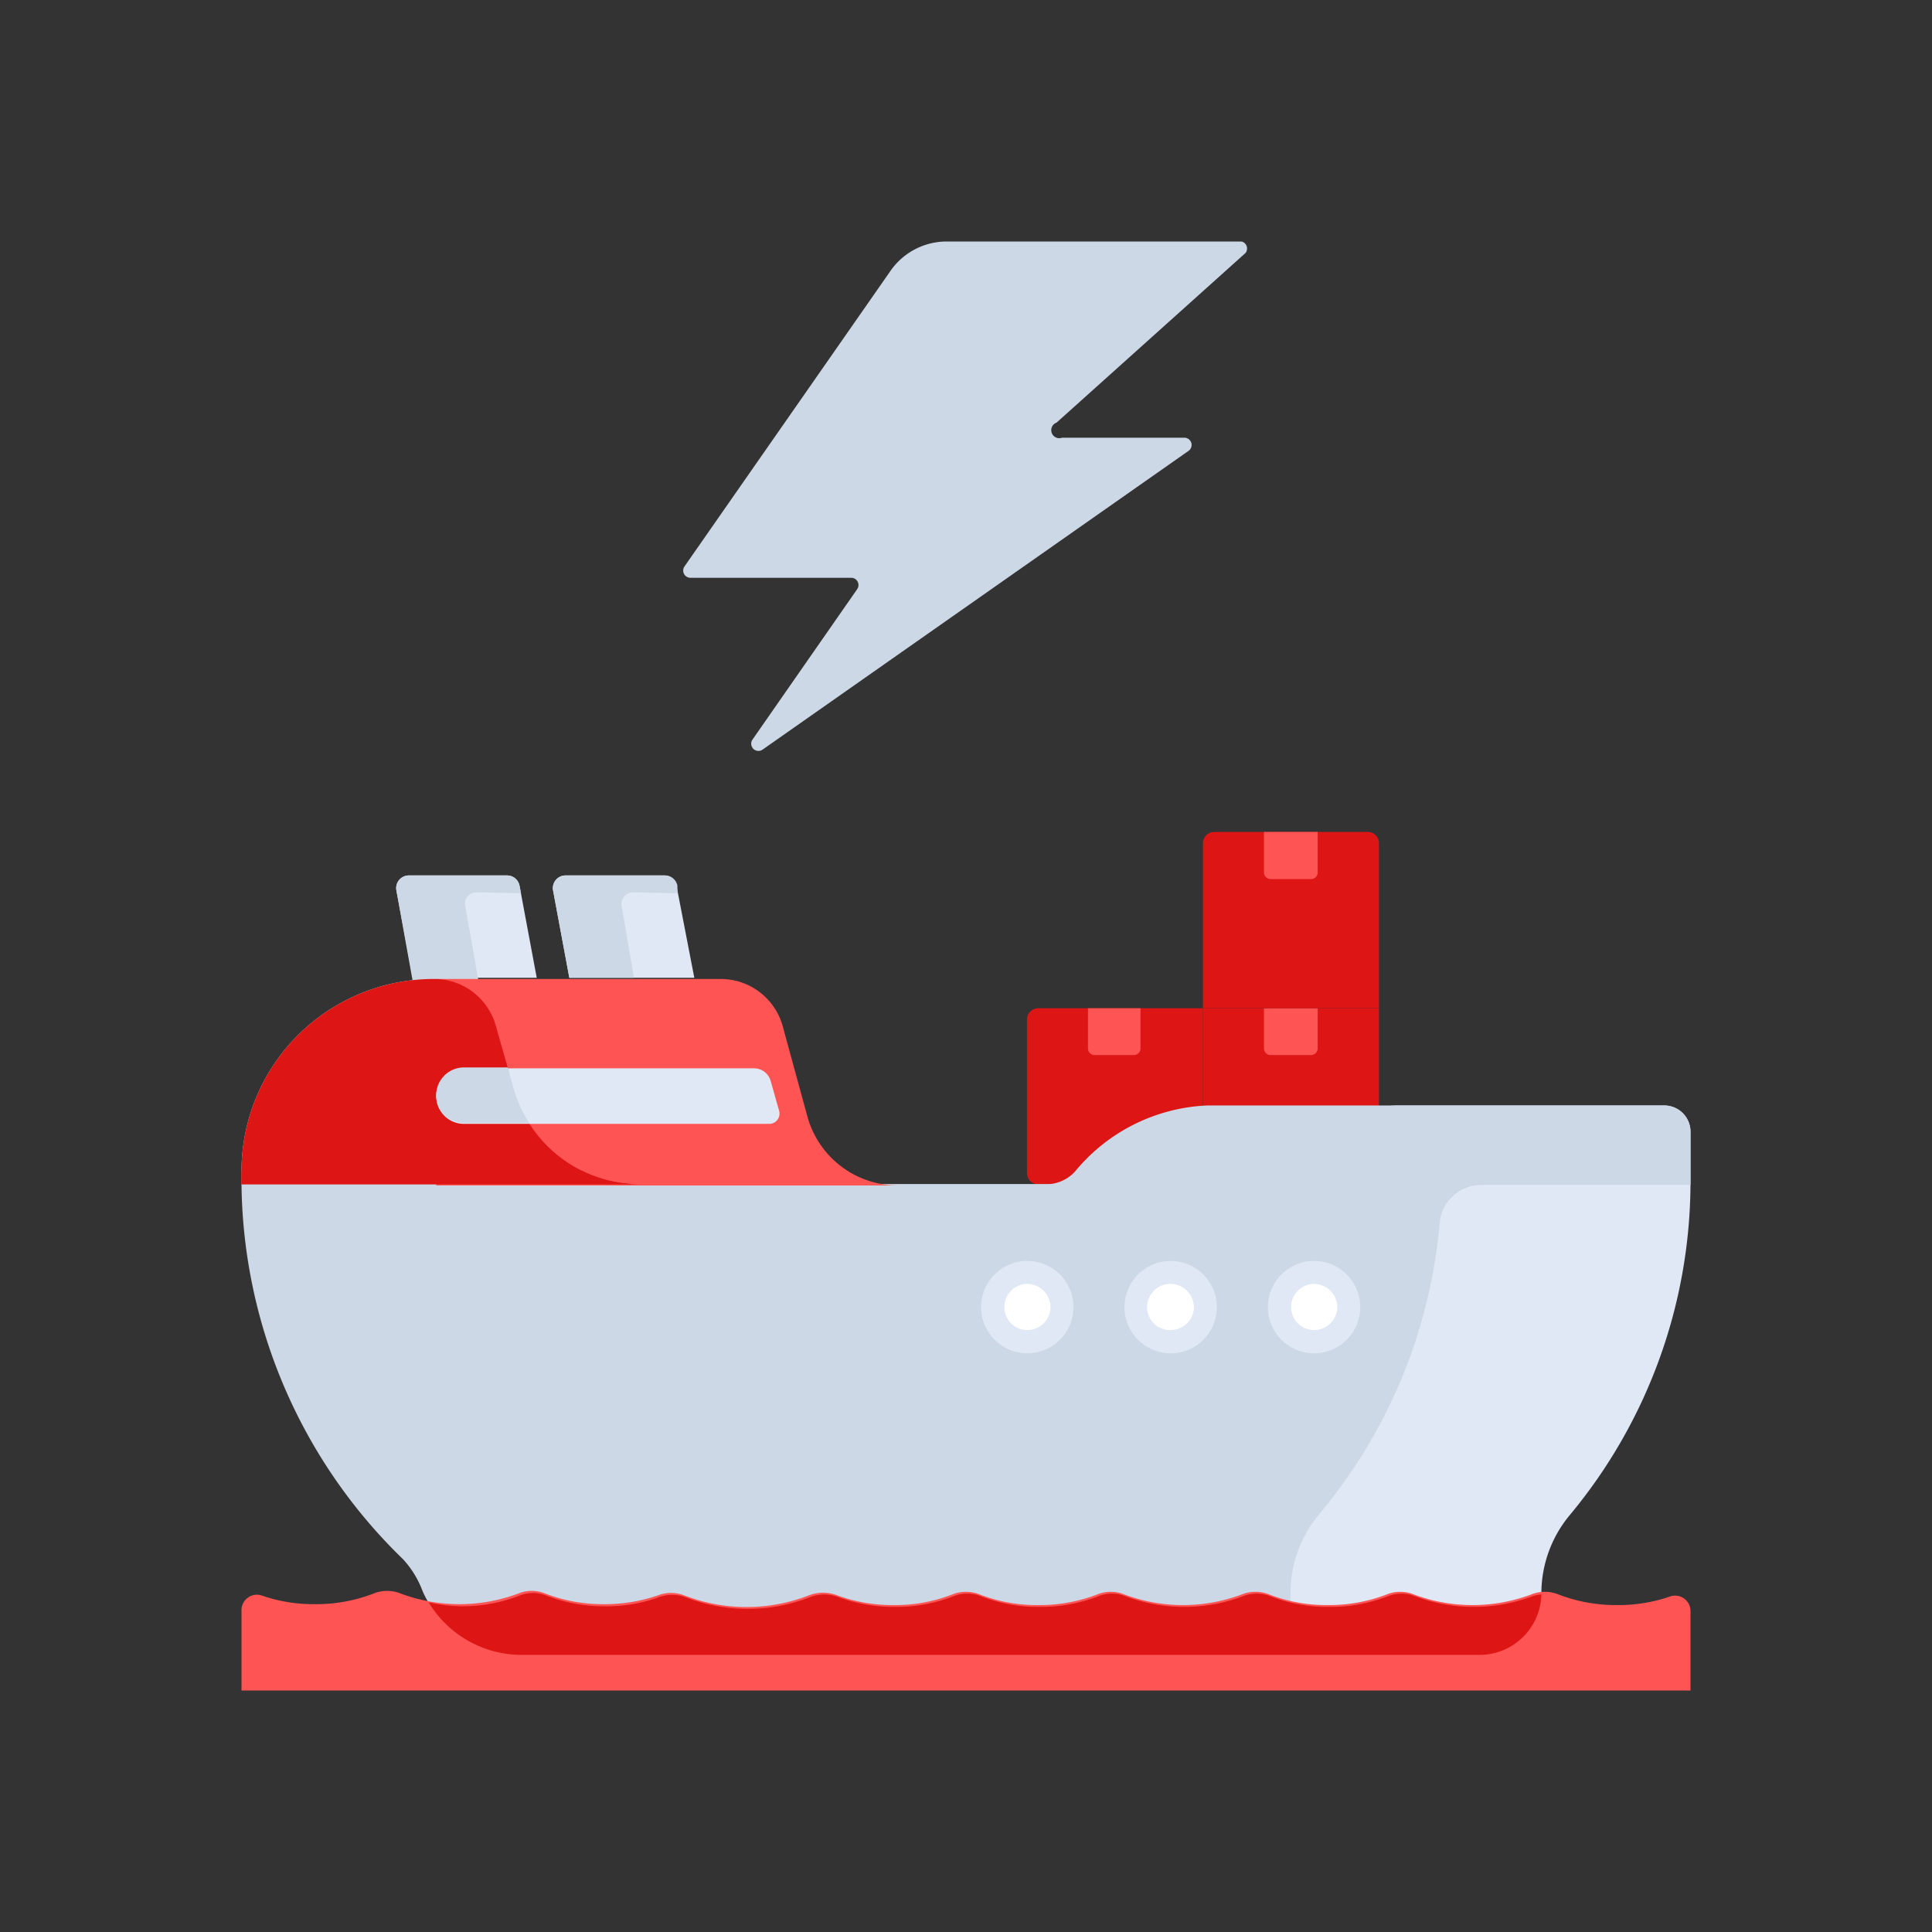 <svg id="Layer_1" data-name="Layer 1" xmlns="http://www.w3.org/2000/svg" viewBox="0 0 64 64"><rect x="0" y="0" width="64" height="64" fill="#333333" stroke="none"/><defs><style>.cls-1{fill:#ccd8e5;}.cls-2{fill:#dd1515;}.cls-3{fill:#ff5454;}.cls-4{fill:#dfe8f4;}.cls-5{fill:#fff;}</style></defs><title>logistic, delivery, ship, transport, transportation, express, speed</title><path class="cls-1" d="M41.13,8H31.34a2.27,2.27,0,0,0-1.86,1l-6.81,9.77a.24.24,0,0,0,.2.37H28.2a.24.24,0,0,1,.2.37l-3.48,5a.24.24,0,0,0,.33.33l14.13-9.91a.24.24,0,0,0-.14-.43H35.18A.24.24,0,0,1,35,14l6.26-5.62A.24.24,0,0,0,41.13,8Z"/><path class="cls-2" d="M34.39,33.4h5.46a0,0,0,0,1,0,0v5.46a.37.37,0,0,1-.37.37H34.39a.37.37,0,0,1-.37-.37V33.77A.37.37,0,0,1,34.39,33.4Z"/><path class="cls-3" d="M36,33.4h1.78a0,0,0,0,1,0,0v1.33a.22.22,0,0,1-.22.22H36.26a.22.22,0,0,1-.22-.22V33.4A0,0,0,0,1,36,33.4Z"/><path class="cls-2" d="M39.85,33.4h5.83a0,0,0,0,1,0,0v5.46a.37.37,0,0,1-.37.37H40.22a.37.37,0,0,1-.37-.37V33.4A0,0,0,0,1,39.85,33.4Z"/><path class="cls-3" d="M41.87,33.4h1.78a0,0,0,0,1,0,0v1.33a.22.22,0,0,1-.22.22H42.09a.22.22,0,0,1-.22-.22V33.4A0,0,0,0,1,41.87,33.4Z"/><path class="cls-2" d="M40.22,27.56h5.09a.37.37,0,0,1,.37.37V33.4a0,0,0,0,1,0,0H39.85a0,0,0,0,1,0,0V27.93A.37.37,0,0,1,40.22,27.56Z"/><path class="cls-3" d="M41.87,27.56h1.78a0,0,0,0,1,0,0V28.9a.22.22,0,0,1-.22.22H42.09a.22.22,0,0,1-.22-.22V27.56A0,0,0,0,1,41.87,27.56Z"/><path class="cls-4" d="M23,32.39H18.86l-.54-2.9a.42.42,0,0,1,.41-.49H22a.42.42,0,0,1,.41.34Z"/><path class="cls-1" d="M22.44,29.59l0-.25A.42.42,0,0,0,22,29H18.73a.42.42,0,0,0-.41.49l.54,2.9H21L20.59,30a.38.38,0,0,1,.37-.44Z"/><path class="cls-4" d="M17.78,32.39H13.67l-.54-2.9a.42.42,0,0,1,.41-.49H16.8a.42.42,0,0,1,.41.34Z"/><path class="cls-1" d="M17.26,29.59l-.05-.25A.42.42,0,0,0,16.8,29H13.54a.42.42,0,0,0-.41.49l.71,3.95,2-1L15.41,30a.37.37,0,0,1,.36-.44Z"/><path class="cls-4" d="M55.12,36.62H46.31a2.38,2.38,0,0,0-2.13,1.31h0a2.37,2.37,0,0,1-2.12,1.3H16.27a17.52,17.52,0,0,0,5.36,12.42,4.54,4.54,0,0,1,1.12,2.87.32.32,0,0,0,.32.3H49a2.05,2.05,0,0,0,2.06-2h0A4.06,4.06,0,0,1,52,50.19a17.26,17.26,0,0,0,4-11V37.5A.87.87,0,0,0,55.12,36.62Z"/><path class="cls-1" d="M55.12,36.62H40a6,6,0,0,0-4.39,2.19,1.3,1.3,0,0,1-1,.42H21.18A4.34,4.34,0,0,1,17,36L16.43,34a2.12,2.12,0,0,0-2-1.57A6.37,6.37,0,0,0,8,38.76v.47a17.55,17.55,0,0,0,5.35,12.42A3.2,3.2,0,0,1,14,52.71a3.53,3.53,0,0,0,3.31,2.11H40.69a2,2,0,0,0,2.06-2,4.07,4.07,0,0,1,.94-2.65,17.34,17.34,0,0,0,4-9.66,1.39,1.39,0,0,1,1.39-1.26H56V37.5A.87.87,0,0,0,55.12,36.62Z"/><path class="cls-3" d="M26.75,37l-.82-3a2.13,2.13,0,0,0-2.06-1.57H14.45v6.84h15.3A3.11,3.11,0,0,1,26.75,37Z"/><path class="cls-2" d="M17,36,16.43,34a2.12,2.12,0,0,0-2-1.57A6.37,6.37,0,0,0,8,38.76v.47H21.18A4.34,4.34,0,0,1,17,36Z"/><path class="cls-4" d="M35.56,43.3A1.53,1.53,0,1,1,34,41.77,1.53,1.53,0,0,1,35.56,43.3Z"/><path class="cls-4" d="M25.53,35.81a.57.57,0,0,0-.55-.42H15.37a.92.92,0,1,0,0,1.84H25.49a.34.34,0,0,0,.32-.43Z"/><path class="cls-1" d="M17,36l-.18-.64H15.37a.92.92,0,1,0,0,1.84h2.16A4.06,4.06,0,0,1,17,36Z"/><path class="cls-5" d="M34.8,43.3a.77.77,0,0,1-.77.76.76.76,0,0,1-.76-.76.77.77,0,0,1,.76-.77A.78.78,0,0,1,34.8,43.3Z"/><path class="cls-4" d="M40.31,43.3a1.53,1.53,0,1,1-1.53-1.53A1.53,1.53,0,0,1,40.31,43.3Z"/><path class="cls-5" d="M39.55,43.3a.77.77,0,0,1-.77.76A.76.76,0,0,1,38,43.3a.77.77,0,0,1,.76-.77A.78.78,0,0,1,39.55,43.3Z"/><path class="cls-4" d="M45.06,43.3a1.53,1.53,0,1,1-1.53-1.53A1.53,1.53,0,0,1,45.06,43.3Z"/><path class="cls-5" d="M44.3,43.3a.77.77,0,0,1-.77.76.76.76,0,0,1-.76-.76.77.77,0,0,1,.76-.77A.78.78,0,0,1,44.3,43.3Z"/><path class="cls-2" d="M8,39.23H21.18a4.3,4.3,0,0,1-1.89-.44H8Z"/><path class="cls-3" d="M53.57,53.17a5.29,5.29,0,0,1-1.94-.35,1.2,1.2,0,0,0-.91,0,5.55,5.55,0,0,1-3.88,0,1.2,1.2,0,0,0-.91,0,5.29,5.29,0,0,1-1.94.35,5.21,5.21,0,0,1-1.94-.35,1.22,1.22,0,0,0-.92,0,5.55,5.55,0,0,1-3.88,0,1.2,1.2,0,0,0-.91,0,5.29,5.29,0,0,1-1.94.35,5.21,5.21,0,0,1-1.94-.35,1.22,1.22,0,0,0-.92,0,5.21,5.21,0,0,1-1.94.35,5.32,5.32,0,0,1-1.86-.32,1.3,1.3,0,0,0-.95,0,5.7,5.7,0,0,1-4.12,0,1.21,1.21,0,0,0-.88,0,5.4,5.4,0,0,1-1.78.29,5.29,5.29,0,0,1-1.94-.35,1.2,1.2,0,0,0-.91,0,5.55,5.55,0,0,1-3.88,0,1.2,1.2,0,0,0-.91,0,5.29,5.29,0,0,1-1.94.35,5.2,5.2,0,0,1-1.74-.28.51.51,0,0,0-.69.47V56H56V53.36a.51.51,0,0,0-.69-.47A5.2,5.2,0,0,1,53.57,53.17Z"/><path class="cls-2" d="M14.2,53.08a3.6,3.6,0,0,0,3.13,1.74H49a2.05,2.05,0,0,0,2.06-2h0a1.07,1.07,0,0,0-.3.06,5.55,5.55,0,0,1-3.88,0,1.2,1.2,0,0,0-.91,0,5.29,5.29,0,0,1-1.94.35,5.21,5.21,0,0,1-1.94-.35,1.22,1.22,0,0,0-.92,0,5.55,5.55,0,0,1-3.88,0,1.2,1.2,0,0,0-.91,0,5.29,5.29,0,0,1-1.94.35,5.21,5.21,0,0,1-1.94-.35,1.22,1.22,0,0,0-.92,0,5.21,5.21,0,0,1-1.94.35,5.32,5.32,0,0,1-1.86-.32,1.3,1.3,0,0,0-.95,0,5.7,5.7,0,0,1-4.12,0,1.27,1.27,0,0,0-.88,0,5.14,5.14,0,0,1-1.78.3,5.29,5.29,0,0,1-1.94-.35,1.2,1.2,0,0,0-.91,0,5.25,5.25,0,0,1-1.94.35A5.53,5.53,0,0,1,14.2,53.08Z"/></svg>